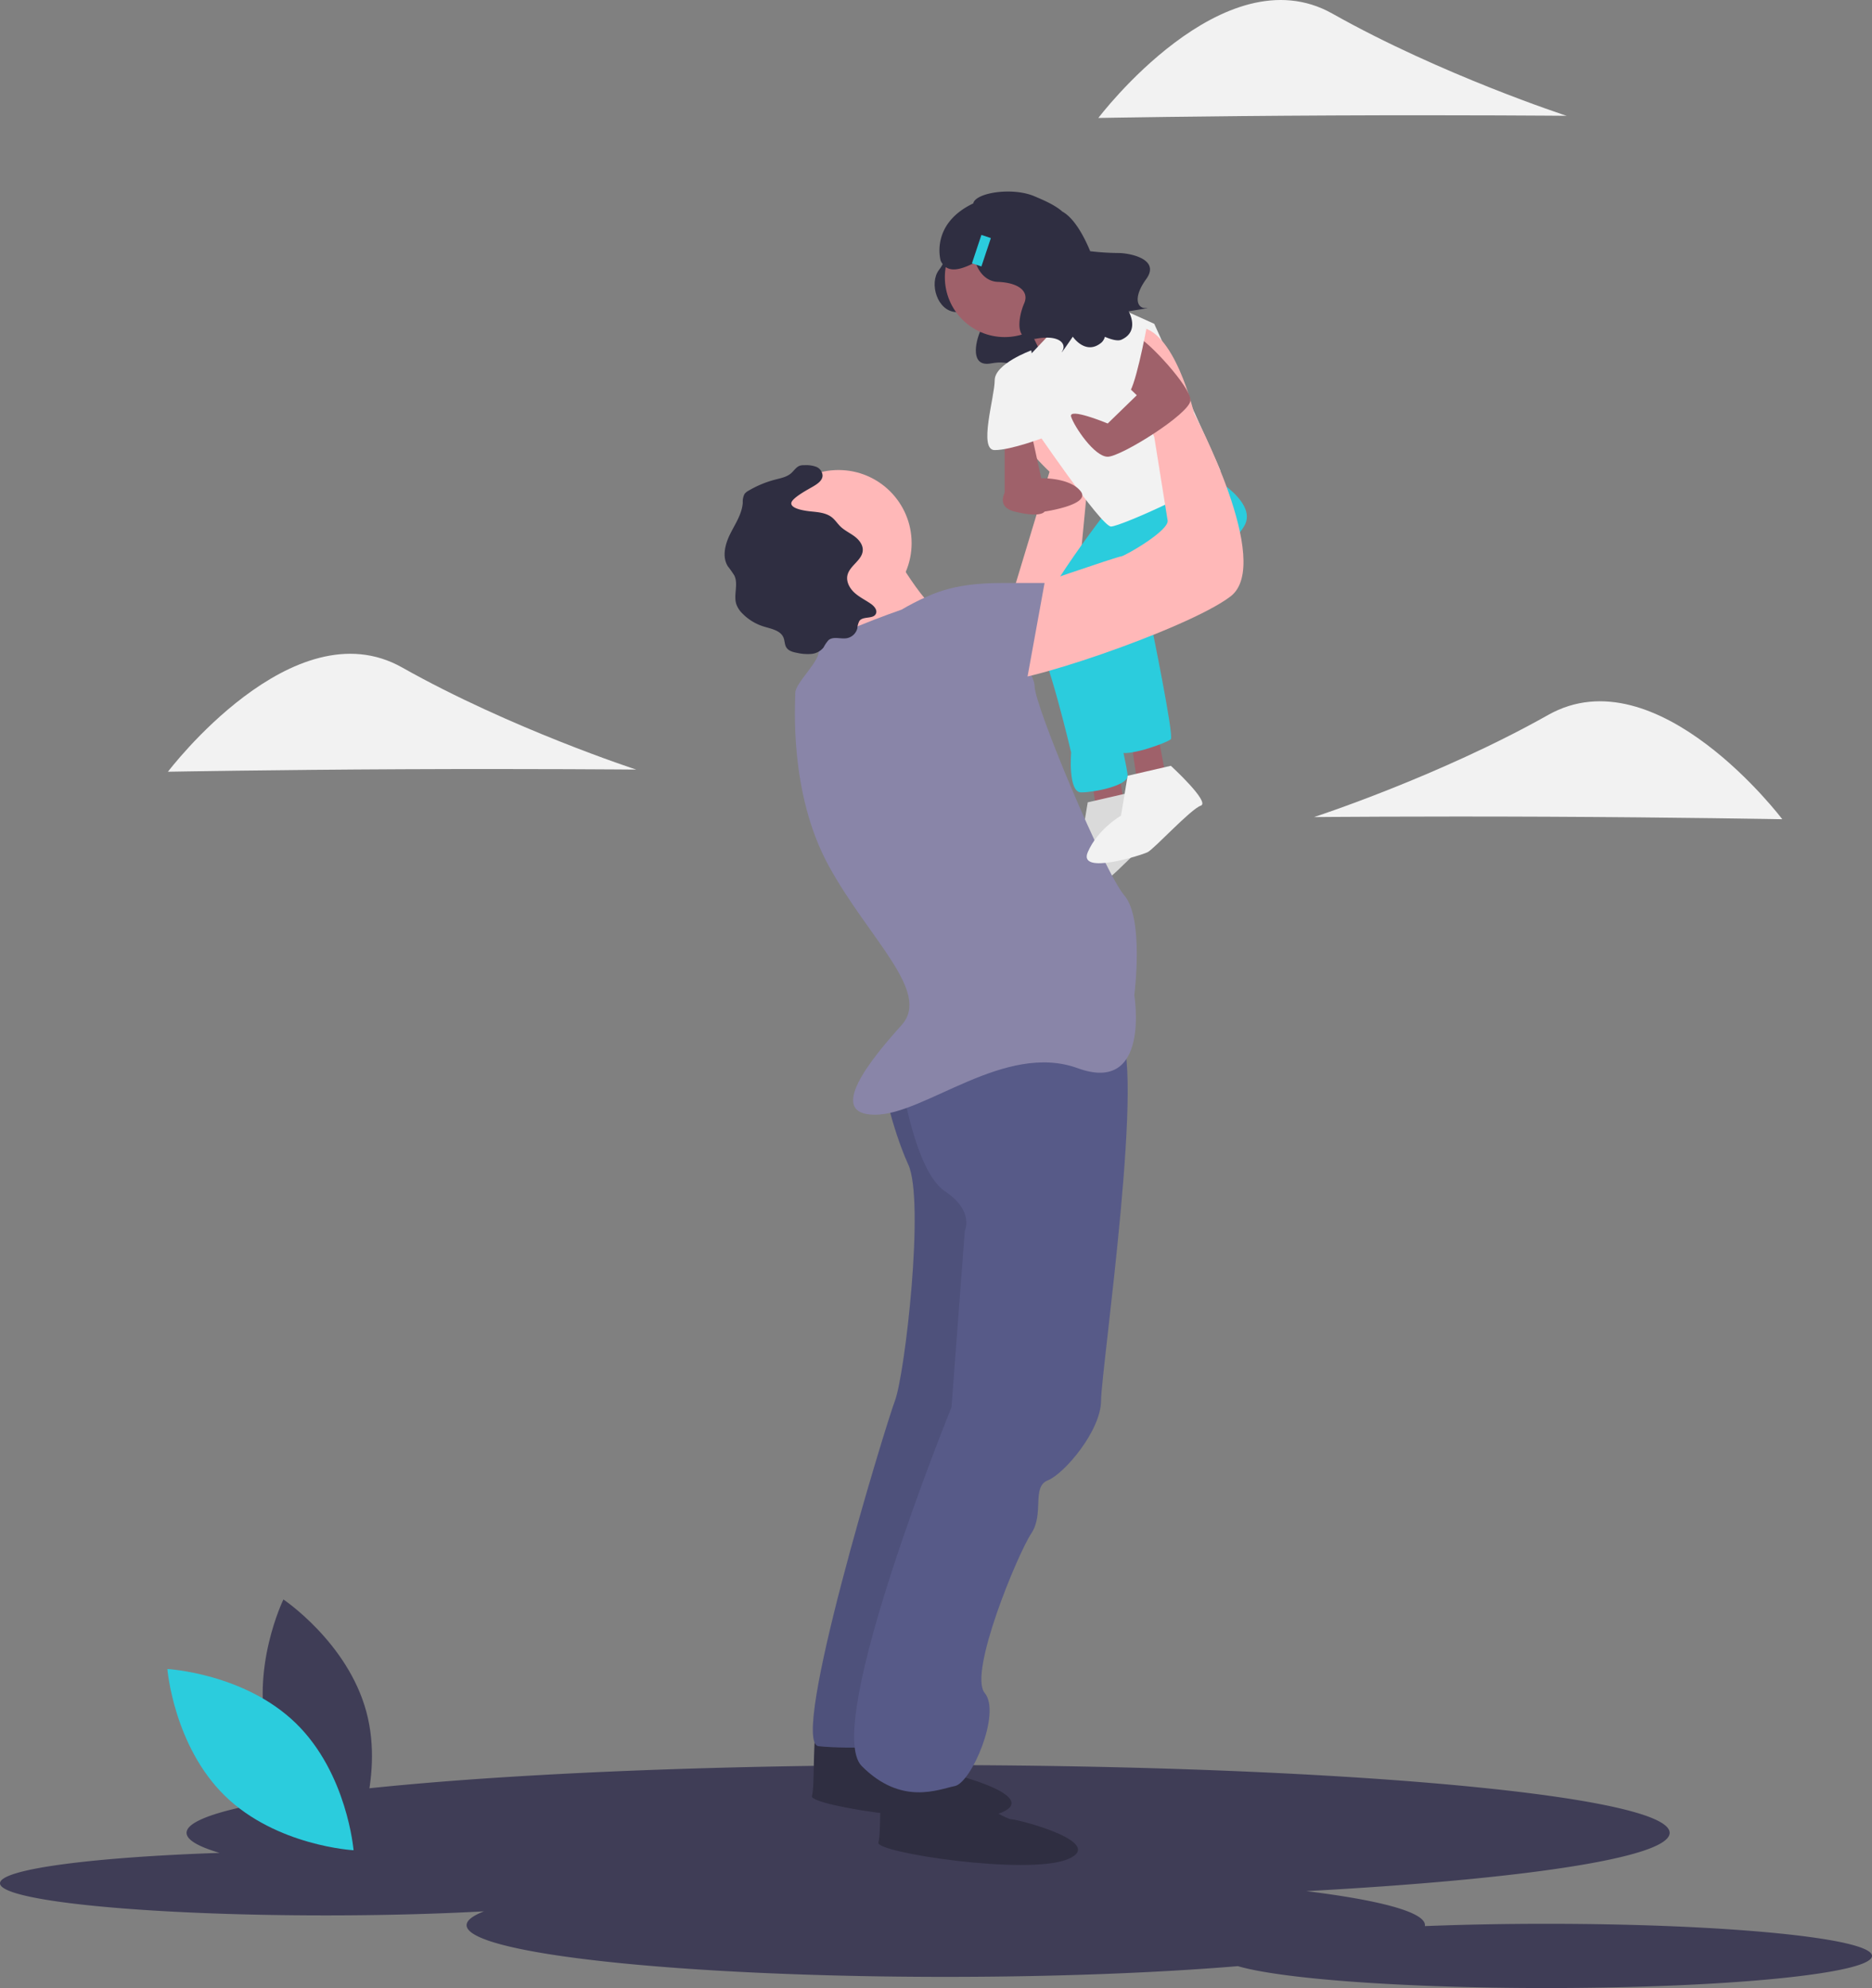 <svg id="ab4228c3-7560-46c3-9f28-56b448991f21" data-name="Layer 1" xmlns="http://www.w3.org/2000/svg" width="670" height="711.556" viewBox="0 0 670 711.556"><rect x="0" y="0" width="670" height="711.556" fill="#808080" stroke="none"/><title>play time</title><path d="M818.5,782.778c-15.394,0-30.087.295-43.539.831A2.072,2.072,0,0,0,775,783.278c0-4.667-16.03-8.93-42.466-12.185,77.855-4.228,130.044-11.99,130.044-20.868,0-13.397-118.825-24.257-265.402-24.257s-265.402,10.86-265.402,24.257c0,2.498,4.137,4.908,11.811,7.176C297.859,758.954,265,763.237,265,768.278c0,6.351,52.159,11.5,116.5,11.5,20.597,0,39.94-.528,56.729-1.454-4.053,1.577-6.229,3.238-6.229,4.954,0,10.217,76.783,18.5,171.5,18.5,39.353,0,75.603-1.431,104.544-3.835C723.545,802.497,767.14,805.778,818.5,805.778c64.341,0,116.5-5.149,116.5-11.5S882.841,782.778,818.5,782.778Z" transform="translate(-265 -94.222)" fill="#3f3d56"/><path d="M361.039,716.333c6.706,24.791,29.677,40.144,29.677,40.144s12.098-24.84,5.391-49.631-29.677-40.144-29.677-40.144S354.333,691.543,361.039,716.333Z" transform="translate(-265 -94.222)" fill="#3f3d56"/><path d="M370.894,711.006c18.402,17.914,20.65,45.452,20.65,45.452s-27.588-1.506-45.991-19.42-20.65-45.452-20.65-45.452S352.491,693.092,370.894,711.006Z" transform="translate(-265 -94.222)" fill="#2bccdd"/><path d="M602.583,183.726s2.112,2.42-1.507,7.103-.697,14.844,6.178,15.103,10.209,3.138,8.551,6.931-3.649,12.806,3.838,11.435,9.853,1.61,8.528,3.901,3.338-4.556,3.338-4.556,4.172,6.215,9.293,1.865,7.157-43.792-3.283-44.46S602.583,183.726,602.583,183.726Z" transform="translate(-265 -94.222)" fill="#2f2e41"/><polygon points="390.505 277.066 392.884 293.718 403.59 293.718 400.021 274.687 390.505 277.066" fill="#9f616a"/><path d="M669.779,377.83s14.274,13.084,10.705,14.274-16.653,15.463-19.032,16.653c-2.128,1.064-24.979,8.326-21.41,0S651.937,395.672,651.937,395.672l2.379-14.274Z" transform="translate(-265 -94.222)" fill="#f2f2f2"/><path d="M669.779,377.83s14.274,13.084,10.705,14.274-16.653,15.463-19.032,16.653c-2.128,1.064-24.979,8.326-21.41,0S651.937,395.672,651.937,395.672l2.379-14.274Z" transform="translate(-265 -94.222)" opacity="0.1"/><polygon points="404.779 264.576 407.158 281.229 417.863 281.229 414.295 262.197 404.779 264.576" fill="#9f616a"/><path d="M625.047,314.594,640.637,263.046s-26.168-23.789-8.326-30.926,22.6,28.547,22.6,28.547l-5.947,61.852H625.174Z" transform="translate(-265 -94.222)" fill="#ffb8b8"/><path d="M661.453,276.725s-30.742,39.43-26.076,45.289,12.992,41.543,12.992,41.543-1.189,14.274,3.568,14.274,16.653-2.379,16.653-5.947-10.705-48.768-10.705-48.768l30.926-40.442Z" transform="translate(-265 -94.222)" fill="#2bccdd"/><path d="M663.832,279.104l30.926-16.653s21.41,10.705,15.463,20.221-33.305,34.495-33.305,34.495,8.326,40.442,7.137,41.631-14.274,5.947-17.842,4.758-22.6-47.579-17.842-49.958,20.221-27.358,20.221-27.358Z" transform="translate(-265 -94.222)" fill="#2bccdd"/><path d="M579.379,715.64s21.41,13.084,23.789,13.084,34.495,8.326,20.221,14.274-68.989-2.379-67.8-5.947,0-24.979,2.379-24.979S579.379,715.64,579.379,715.64Z" transform="translate(-265 -94.222)" fill="#2f2e41"/><path d="M603.169,732.292s21.41,13.084,23.789,13.084,34.495,8.326,20.221,14.274-68.989-2.379-67.8-5.947,0-24.979,2.379-24.979S603.169,732.292,603.169,732.292Z" transform="translate(-265 -94.222)" fill="#2f2e41"/><path d="M580.569,480.124s3.568,17.842,9.516,30.926-1.189,74.937-4.758,84.452-38.063,122.516-27.358,123.705,32.116,0,32.116,0L624.579,610.966l-5.947-145.115Z" transform="translate(-265 -94.222)" fill="#575a88"/><path d="M580.569,480.124s3.568,17.842,9.516,30.926-1.189,74.937-4.758,84.452-38.063,122.516-27.358,123.705,32.116,0,32.116,0L624.579,610.966l-5.947-145.115Z" transform="translate(-265 -94.222)" opacity="0.1"/><path d="M587.706,481.314s4.758,32.116,15.463,39.253,7.137,14.274,7.137,14.274l-4.758,63.042s-46.389,114.189-32.116,128.463,27.358,8.326,33.305,7.137,16.653-26.168,10.705-33.305,11.895-49.958,16.653-57.095,0-16.653,5.947-19.032,19.032-17.842,19.032-28.547,16.653-124.894,5.947-132.031-79.325,14.73-79.325,14.73Z" transform="translate(-265 -94.222)" fill="#575a88"/><circle cx="300.106" cy="194.398" r="26.168" fill="#ffb8b8"/><circle cx="359.579" cy="99.24" r="21.41" fill="#9f616a"/><path d="M582.948,288.62S597.221,314.788,604.358,314.788s-28.547,27.358-28.547,27.358-11.895-34.495-14.274-35.684S582.948,288.62,582.948,288.62Z" transform="translate(-265 -94.222)" fill="#ffb8b8"/><path d="M587.706,312.409s-30.926,10.705-29.737,14.274-8.326,11.895-8.326,15.463-2.379,35.684,11.895,61.852,36.874,45.2,26.168,57.095-27.358,32.116-9.516,32.116,46.389-26.168,72.558-16.653,20.221-26.168,20.221-26.168,3.568-27.358-3.568-35.684-32.116-67.8-32.116-74.937S611.495,305.272,605.548,305.272,587.706,312.409,587.706,312.409Z" transform="translate(-265 -94.222)" fill="#8985a8"/><path d="M624.579,206.546" transform="translate(-265 -94.222)" fill="none" stroke="#2f2e41" stroke-miterlimit="10"/><path d="M630.526,206.546s9.686,18.416,10.196,21.697,17.162-21.697,17.162-21.697l-19.032-13.084Z" transform="translate(-265 -94.222)" fill="#9f616a"/><path d="M634.095,220.82l20.221-21.41,23.789,10.705s22.187,48.768,23.583,52.337-35.478,20.221-39.046,20.221-28.547-36.874-28.547-36.874S628.148,227.957,634.095,220.82Z" transform="translate(-265 -94.222)" fill="#f2f2f2"/><polygon points="359.579 155.145 359.579 176.555 373.853 176.555 369.158 155.145 359.579 155.145" fill="#9f616a"/><path d="M632.723,265.425a8.871,8.871,0,0,0-8.379,5.633c-.93,2.515-.614,5.158,3.804,6.262,9.516,2.379,10.705,0,10.705,0s16.519-2.379,13.017-7.137-13.017-4.758-13.017-4.758Z" transform="translate(-265 -94.222)" fill="#9f616a"/><path d="M684.053,368.314s14.274,13.084,10.705,14.274-16.653,15.463-19.032,16.653c-2.128,1.064-24.979,8.326-21.41,0s11.895-13.084,11.895-13.084l2.379-14.274Z" transform="translate(-265 -94.222)" fill="#f2f2f2"/><path d="M555.782,268.476c1.637-.959,3.571-2.154,3.618-4.051a3.586,3.586,0,0,0-2.351-3.15,10.528,10.528,0,0,0-4.11-.554,5.35,5.35,0,0,0-1.589.158c-1.355.418-2.135,1.794-3.203,2.727-1.55,1.356-3.684,1.754-5.677,2.271a37.165,37.165,0,0,0-9.514,3.943,4.462,4.462,0,0,0-1.506,1.239,6.075,6.075,0,0,0-.605,3.079c-.269,4.036-2.688,7.549-4.494,11.168s-2.993,8.127-.873,11.572a39.399,39.399,0,0,1,2.353,3.34c1.503,3.131-.373,6.986.713,10.285a8.995,8.995,0,0,0,2.277,3.415,18.096,18.096,0,0,0,7.495,4.538c2.703.832,6.057,1.387,7.115,4.01.454,1.125.361,2.451,1.002,3.481.794,1.276,2.43,1.689,3.908,1.961a16.701,16.701,0,0,0,5.063.366,6.282,6.282,0,0,0,4.367-2.338,12.771,12.771,0,0,1,1.768-2.608c1.722-1.439,4.338-.302,6.55-.684a4.791,4.791,0,0,0,3.754-3.524,6.67,6.67,0,0,1,.762-2.693c1.374-1.758,4.988-.517,5.895-2.555.589-1.324-.644-2.724-1.836-3.548-1.944-1.345-4.117-2.379-5.86-3.975s-3.033-3.984-2.487-6.284c.819-3.449,5.321-5.348,5.471-8.889.085-2.029-1.372-3.809-3.005-5.017s-3.523-2.076-4.982-3.488c-1.066-1.032-1.871-2.328-3.03-3.255-2.097-1.676-4.965-1.88-7.636-2.154-1.432-.147-7.146-.809-6.921-2.99C548.4,272.457,554.328,269.328,555.782,268.476Z" transform="translate(-265 -94.222)" fill="#2f2e41"/><path d="M634.095,219.63s-13.084,4.758-13.084,10.705-5.947,24.979,0,24.979,17.842-4.566,17.842-4.566Z" transform="translate(-265 -94.222)" fill="#f2f2f2"/><path d="M630.526,305.272s34.495-11.895,35.684-11.895,17.842-9.516,16.653-13.084l-4.758-29.737S659.074,211.304,672.158,211.304s20.221,30.926,20.221,30.926,28.547,53.526,13.084,65.421-79.695,33.305-83.263,29.737S630.526,305.272,630.526,305.272Z" transform="translate(-265 -94.222)" fill="#ffb8b8"/><path d="M663.832,227.957l8.029,7.737-10.408,10.105s-14.274-5.947-13.084-2.379,8.326,14.274,13.084,14.274,29.521-15.463,29.629-20.221-15.355-21.41-18.923-22.6S663.832,227.957,663.832,227.957Z" transform="translate(-265 -94.222)" fill="#9f616a"/><path d="M648.735,219.665s17.476,15.428,19.855,15.428,6.705-23.18,6.705-23.18-14.1-9.187-19.324-6.683S648.735,219.665,648.735,219.665Z" transform="translate(-265 -94.222)" fill="#f2f2f2"/><path d="M587.706,319.546s0-16.653,35.684-16.653h15.463L631.716,342.146l-23.789,7.137Z" transform="translate(-265 -94.222)" fill="#8985a8"/><path d="M665.653,184.784a92.369,92.369,0,0,1-10.463-.645c-2.727-6.591-6.201-12.121-9.959-14.183-2.667-2.386-6.78-4.12-10.007-5.492-7.925-3.367-21.119-1.267-21.89,2.562-15.595,7.452-11.654,20.538-11.654,20.538,2.423,5.122,7.859,2.852,12.471.532,1.178,3.713,3.96,6.864,7.942,7.014,7.616.287,11.309,3.477,9.473,7.678s-4.042,14.186,4.252,12.668,10.915,1.784,9.447,4.322,3.698-5.047,3.698-5.047,4.622,6.886,10.295,2.066a4.305,4.305,0,0,0,1.182-2.025c2.638,1.135,4.727,1.566,5.914,1.036,6.795-3.04,2.575-10.179,2.575-10.179s9.071-1.392,6.148-1.161-4.772-3.558.174-10.387S670.236,184.939,665.653,184.784Z" transform="translate(-265 -94.222)" fill="#2f2e41"/><rect x="614.469" y="178.594" width="3.568" height="10.705" transform="translate(-175.388 -279.4) rotate(18.407)" fill="#2bccdd"/><path d="M409.055,369.542c-46.277.213-83.944.897-83.944.897S369.884,311.132,408.887,333.105s83.807,36.562,83.807,36.562S455.331,369.329,409.055,369.542Z" transform="translate(-265 -94.222)" fill="#f2f2f2"/><path d="M742.054,135.542c-46.277.213-83.944.897-83.944.897S702.884,77.132,741.887,99.105,825.693,135.667,825.693,135.667,788.331,135.329,742.054,135.542Z" transform="translate(-265 -94.222)" fill="#f2f2f2"/><path d="M818.946,386.542c46.277.213,83.944.897,83.944.897S858.116,328.132,819.113,350.105s-83.807,36.562-83.807,36.562S772.669,386.329,818.946,386.542Z" transform="translate(-265 -94.222)" fill="#f2f2f2"/></svg>